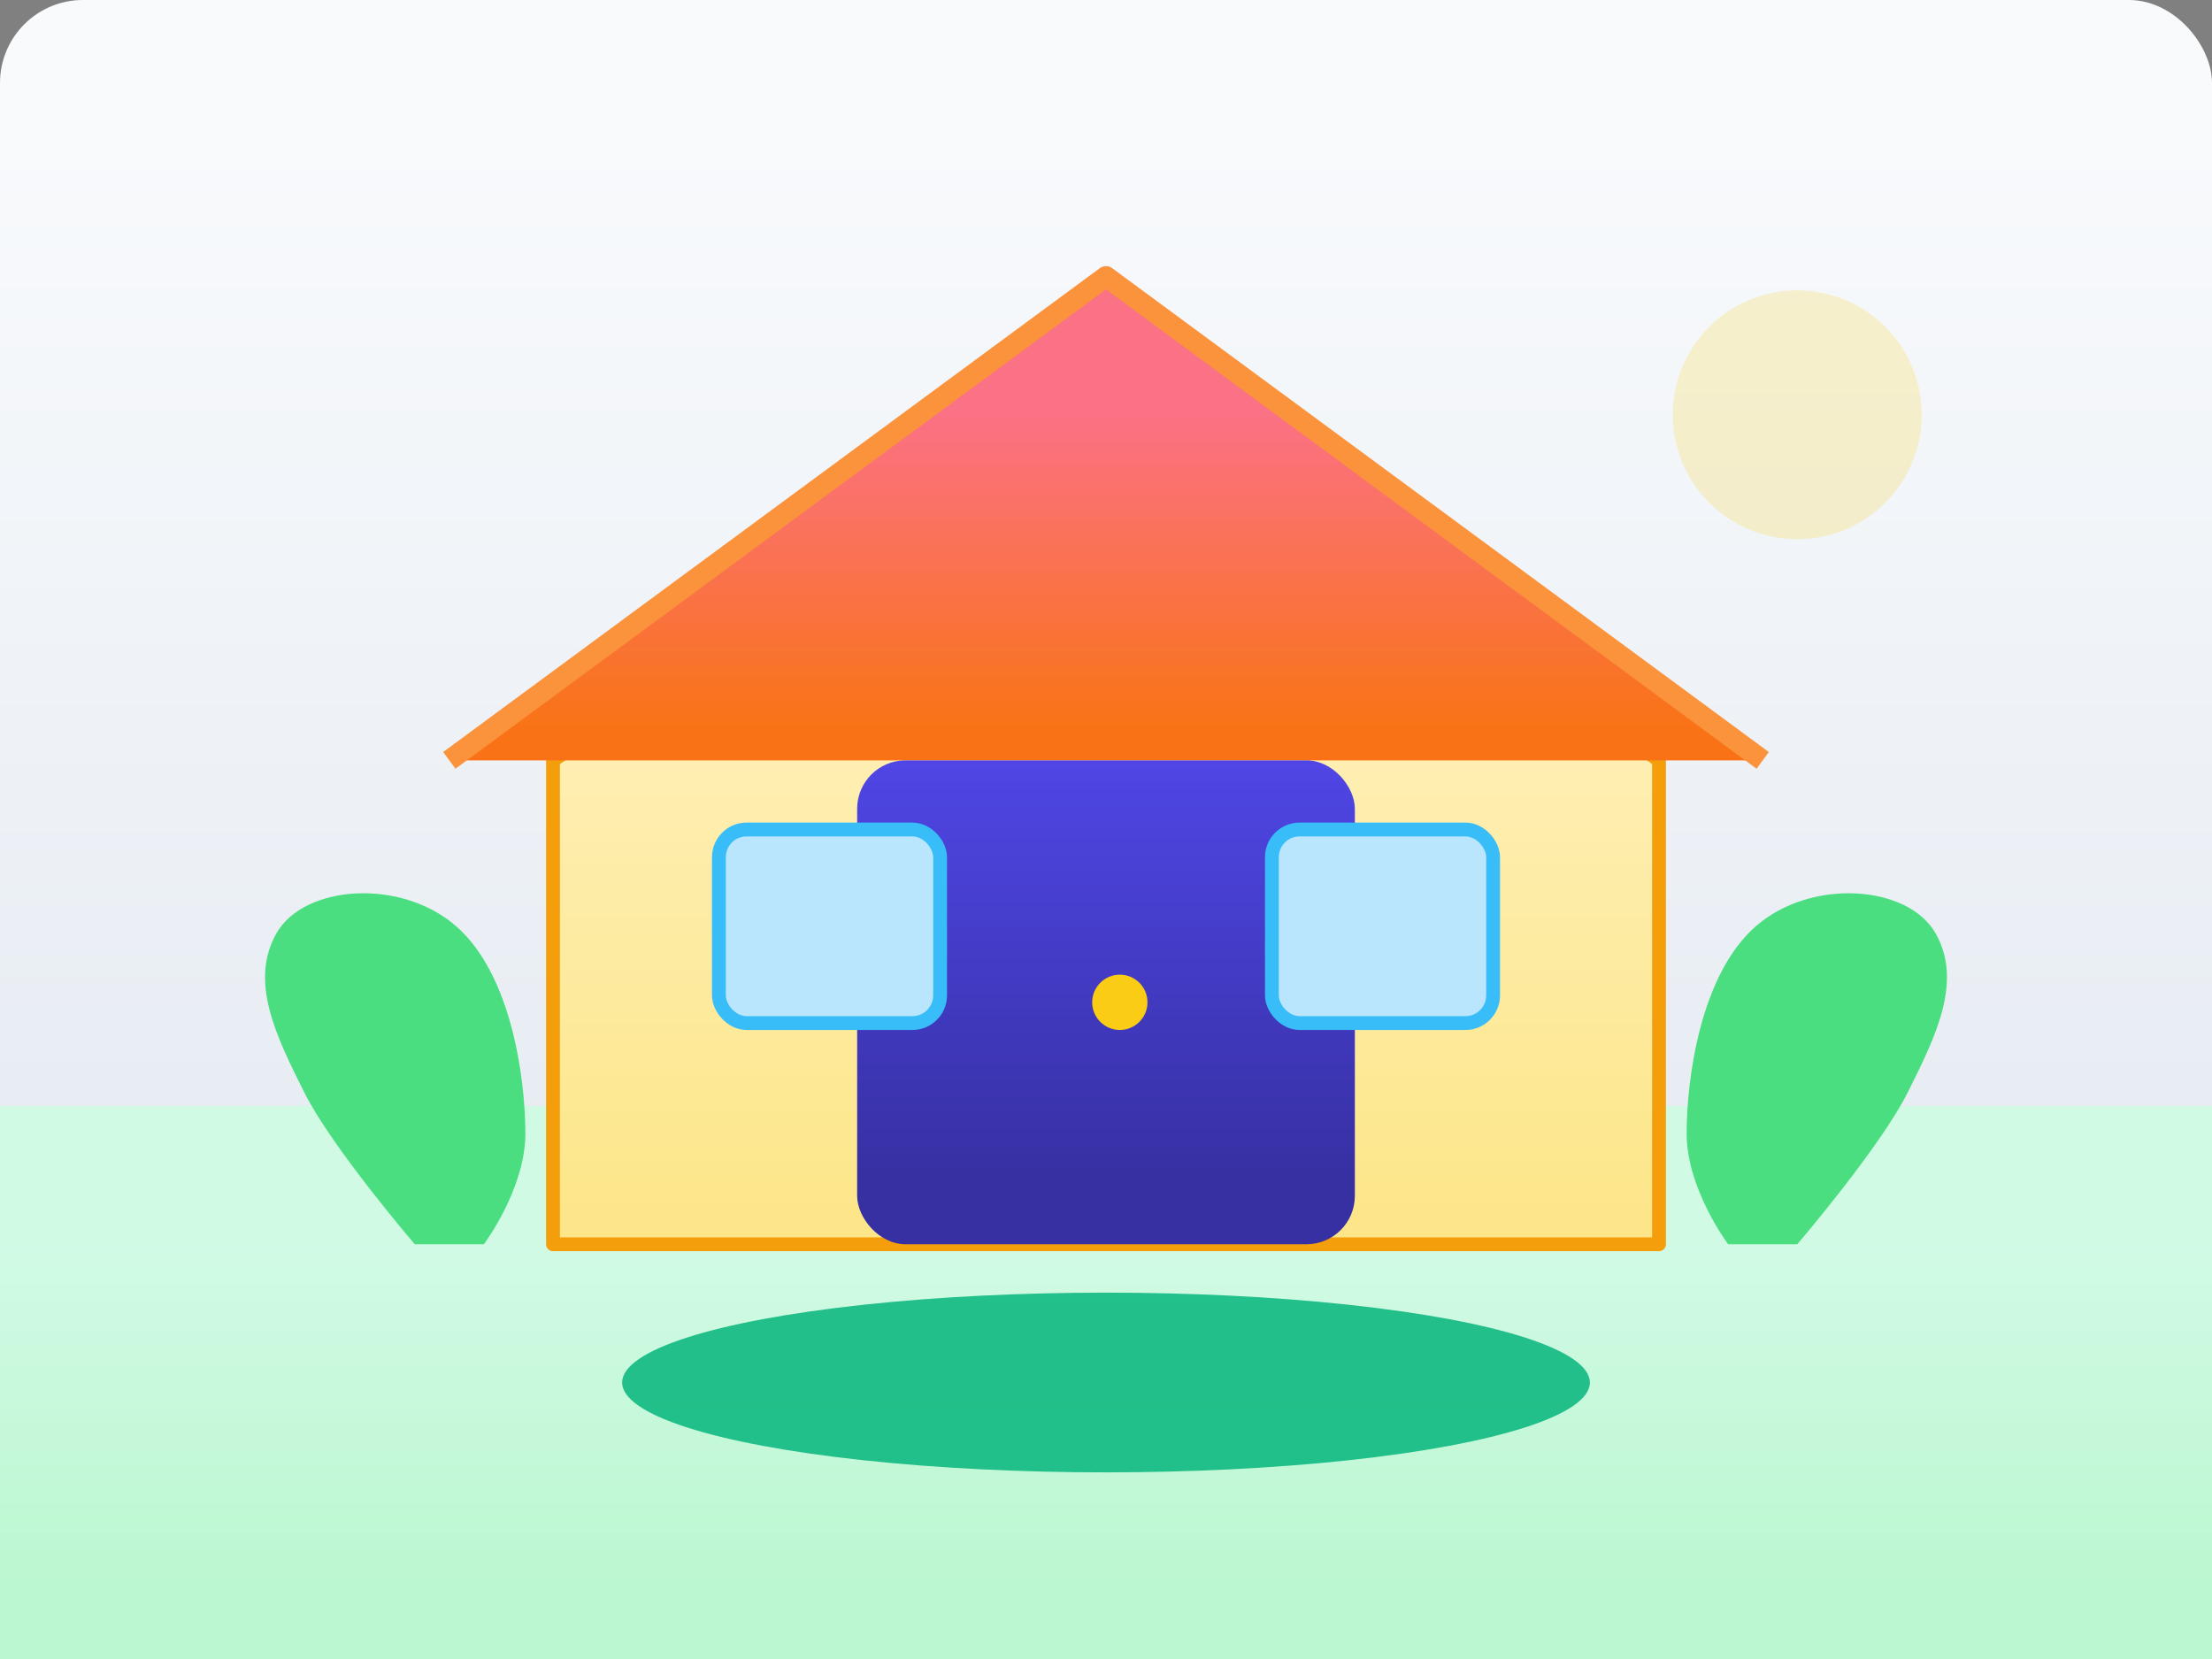 <svg width="640" height="480" viewBox="0 0 640 480" fill="none" xmlns="http://www.w3.org/2000/svg">
  <rect x="0" y="0" width="640" height="480" fill="#808080" stroke="none"/>
  <defs>
    <linearGradient id="sky" x1="320" y1="40" x2="320" y2="420" gradientUnits="userSpaceOnUse">
      <stop offset="0" stop-color="#f8fafc" />
      <stop offset="1" stop-color="#e2e8f0" />
    </linearGradient>
    <linearGradient id="ground" x1="320" y1="360" x2="320" y2="460" gradientUnits="userSpaceOnUse">
      <stop offset="0" stop-color="#d1fae5" />
      <stop offset="1" stop-color="#bbf7d0" />
    </linearGradient>
    <linearGradient id="wall" x1="320" y1="150" x2="320" y2="350" gradientUnits="userSpaceOnUse">
      <stop offset="0" stop-color="#fef3c7" />
      <stop offset="1" stop-color="#fde68a" />
    </linearGradient>
    <linearGradient id="roof" x1="320" y1="120" x2="320" y2="210" gradientUnits="userSpaceOnUse">
      <stop offset="0" stop-color="#fb7185" />
      <stop offset="1" stop-color="#f97316" />
    </linearGradient>
    <linearGradient id="door" x1="320" y1="220" x2="320" y2="340" gradientUnits="userSpaceOnUse">
      <stop offset="0" stop-color="#4f46e5" />
      <stop offset="1" stop-color="#3730a3" />
    </linearGradient>
  </defs>
  <rect width="640" height="360" fill="url(#sky)" rx="24" />
  <rect y="320" width="640" height="160" fill="url(#ground)" />
  <g opacity="0.2">
    <circle cx="520" cy="120" r="36" fill="#facc15" />
  </g>
  <g>
    <path d="M160 220L320 110L480 220V360H160V220Z" fill="url(#wall)" stroke="#f59e0b" stroke-width="4" stroke-linejoin="round" />
    <path d="M130 220L320 80L510 220" fill="url(#roof)" stroke="#fb923c" stroke-width="6" stroke-linejoin="round" />
    <rect x="248" y="220" width="144" height="140" fill="url(#door)" rx="14" />
    <rect x="208" y="240" width="64" height="56" fill="#bae6fd" stroke="#38bdf8" stroke-width="4" rx="8" />
    <rect x="368" y="240" width="64" height="56" fill="#bae6fd" stroke="#38bdf8" stroke-width="4" rx="8" />
    <circle cx="324" cy="290" r="8" fill="#facc15" />
  </g>
  <g opacity="0.9">
    <ellipse cx="320" cy="400" rx="140" ry="26" fill="#10b981" />
  </g>
  <g>
    <path d="M120 360C120 360 96 332 88 316C80 300 72 284 80 270C88 256 116 254 132 268C148 282 152 312 152 328C152 344 140 360 140 360H120Z" fill="#4ade80" />
    <path d="M520 360C520 360 544 332 552 316C560 300 568 284 560 270C552 256 524 254 508 268C492 282 488 312 488 328C488 344 500 360 500 360H520Z" fill="#4ade80" />
  </g>
</svg>
